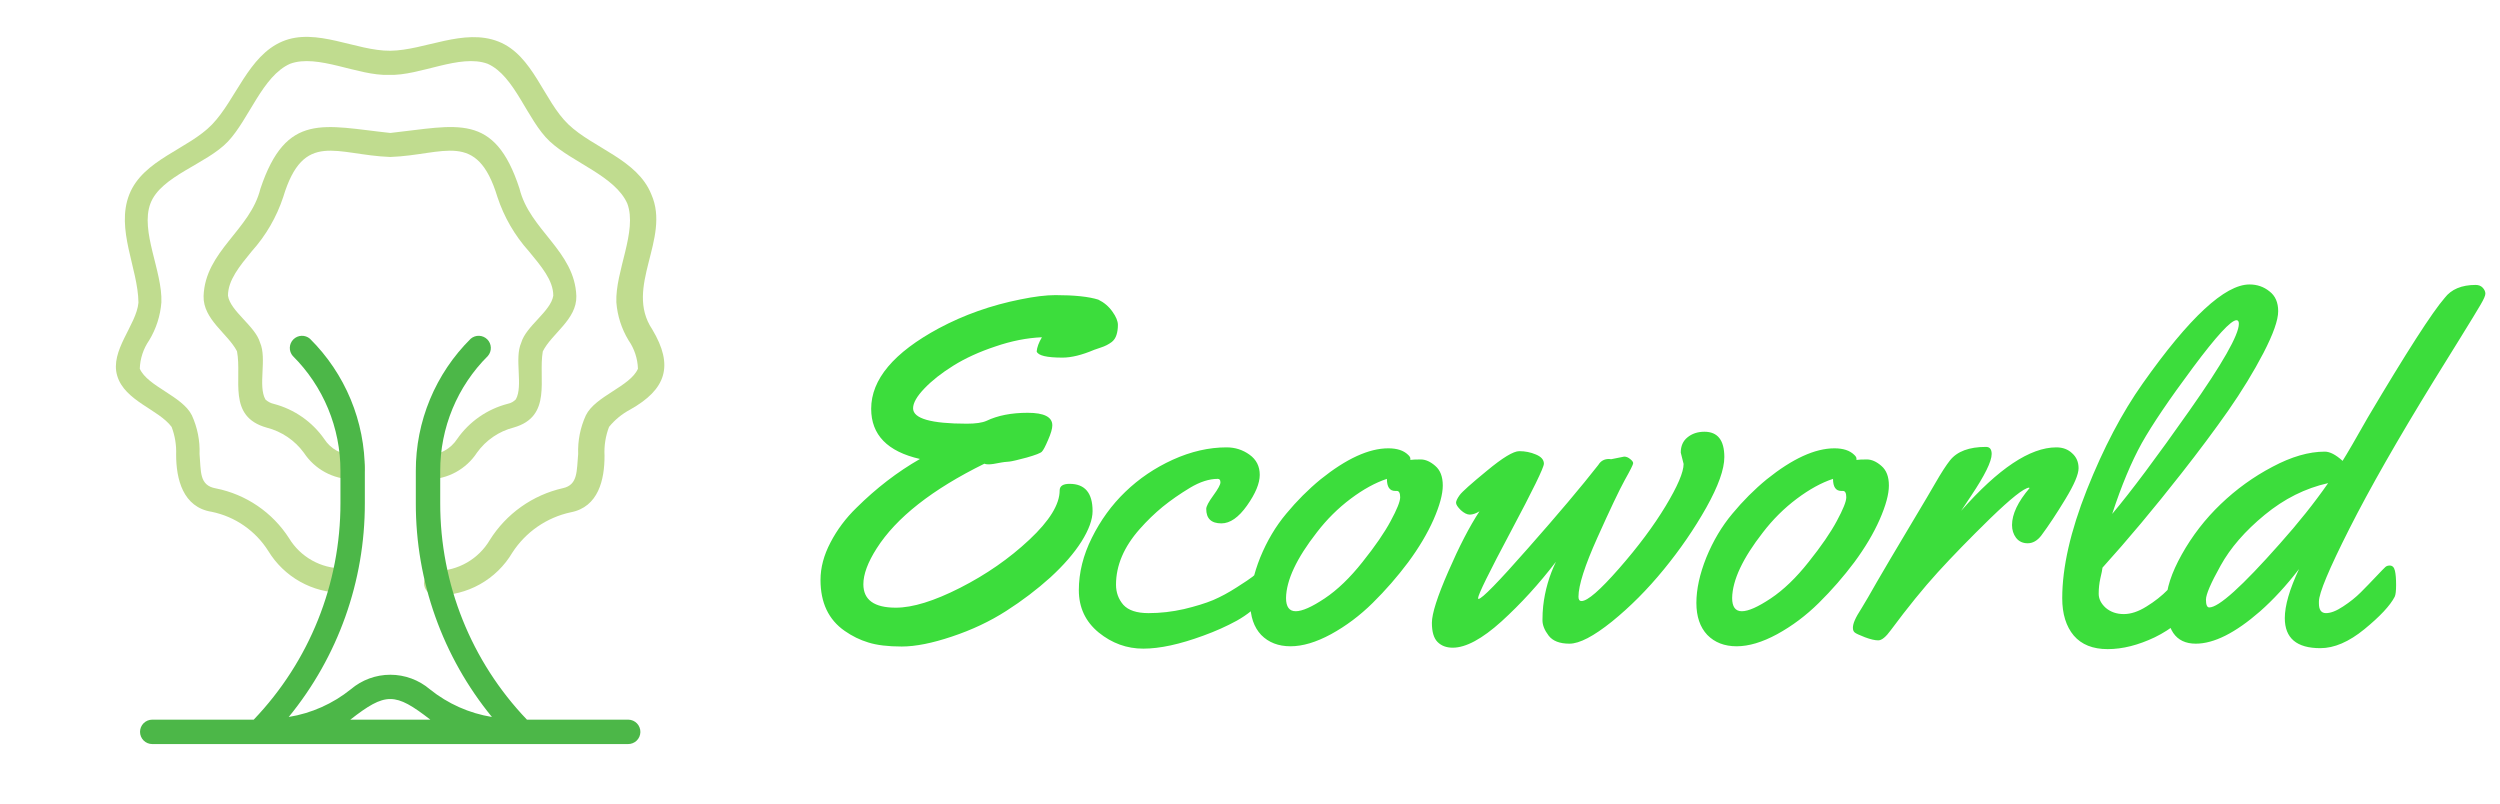 <svg width="168" height="54" viewBox="0 0 168 54" fill="none" xmlns="http://www.w3.org/2000/svg">
<path d="M43.829 22.131C41.927 19.287 45.091 16.058 43.771 13.066C42.837 10.721 39.87 9.959 38.197 8.361C36.525 6.762 35.837 3.721 33.501 2.795C31.165 1.869 28.533 3.385 26.23 3.41C23.927 3.434 21.246 1.82 18.968 2.787C16.689 3.754 15.853 6.697 14.254 8.361C12.656 10.025 9.615 10.721 8.689 13.066C7.763 15.41 9.279 18.033 9.304 20.336C9.172 21.845 7.369 23.558 7.877 25.254C8.385 26.951 10.656 27.509 11.533 28.689C11.758 29.282 11.861 29.915 11.836 30.55C11.836 32.189 12.287 34.091 14.23 34.394C15.009 34.555 15.748 34.871 16.401 35.325C17.055 35.779 17.61 36.36 18.033 37.033C18.555 37.889 19.289 38.596 20.163 39.087C21.037 39.578 22.023 39.836 23.025 39.837C23.242 39.837 23.451 39.75 23.605 39.596C23.758 39.443 23.845 39.234 23.845 39.017C23.845 38.8 23.758 38.591 23.605 38.437C23.451 38.284 23.242 38.197 23.025 38.197C22.302 38.197 21.591 38.011 20.961 37.656C20.331 37.301 19.802 36.791 19.427 36.173C18.875 35.312 18.155 34.571 17.309 33.995C16.464 33.419 15.512 33.019 14.508 32.82C13.369 32.623 13.517 31.672 13.41 30.509C13.443 29.614 13.266 28.724 12.894 27.91C12.254 26.615 9.918 25.968 9.394 24.779C9.415 24.095 9.635 23.432 10.025 22.869C10.494 22.095 10.775 21.222 10.845 20.32C10.927 18.23 9.41 15.541 10.107 13.681C10.803 11.82 13.894 11.025 15.32 9.508C16.746 7.992 17.64 5.107 19.492 4.287C21.353 3.598 24.041 5.107 26.132 5.033C28.222 5.107 30.902 3.598 32.771 4.287C34.615 5.107 35.419 8.074 36.943 9.5C38.468 10.926 41.337 11.828 42.156 13.681C42.845 15.541 41.337 18.23 41.419 20.32C41.489 21.222 41.769 22.095 42.238 22.869C42.629 23.432 42.848 24.095 42.87 24.779C42.345 25.976 40.009 26.607 39.37 27.91C38.997 28.724 38.82 29.614 38.853 30.509C38.746 31.631 38.853 32.582 37.828 32.804C36.819 33.032 35.864 33.459 35.02 34.058C34.176 34.657 33.459 35.418 32.91 36.295C32.539 36.921 32.013 37.44 31.383 37.803C30.752 38.167 30.039 38.362 29.312 38.369C29.095 38.369 28.886 38.456 28.732 38.609C28.579 38.763 28.492 38.972 28.492 39.189C28.492 39.406 28.579 39.615 28.732 39.769C28.886 39.922 29.095 40.009 29.312 40.009C30.342 40.023 31.357 39.766 32.255 39.262C33.154 38.758 33.903 38.026 34.427 37.14C35.324 35.751 36.736 34.775 38.353 34.427C40.214 34.074 40.632 32.23 40.624 30.615C40.59 29.959 40.693 29.303 40.927 28.689C41.317 28.21 41.8 27.815 42.345 27.525C44.755 26.172 45.304 24.59 43.829 22.131Z" fill="#C0DC8F"/>
<path d="M28.779 32.214C29.432 32.206 30.073 32.037 30.644 31.723C31.216 31.408 31.702 30.957 32.058 30.41C32.656 29.58 33.526 28.985 34.517 28.73C37.14 27.984 36.156 25.451 36.476 23.615C37.066 22.418 38.771 21.476 38.73 19.894C38.623 16.861 35.591 15.467 34.91 12.672C33.222 7.5 30.705 8.451 26.23 8.935C21.763 8.459 19.238 7.492 17.5 12.681C16.82 15.459 13.787 16.869 13.681 19.894C13.64 21.468 15.32 22.427 15.927 23.607C16.279 25.492 15.254 27.992 17.927 28.738C18.932 28.995 19.817 29.595 20.427 30.435C20.786 30.977 21.273 31.423 21.844 31.733C22.416 32.043 23.055 32.208 23.705 32.214C23.923 32.214 24.131 32.127 24.285 31.974C24.439 31.82 24.525 31.611 24.525 31.394C24.525 31.177 24.439 30.968 24.285 30.814C24.131 30.661 23.923 30.574 23.705 30.574C23.324 30.567 22.95 30.465 22.617 30.28C22.284 30.094 22.002 29.829 21.795 29.509C20.98 28.34 19.773 27.5 18.394 27.14C18.185 27.093 17.992 26.991 17.836 26.845C17.32 25.927 17.951 24.107 17.476 23.025C17.148 21.902 15.476 20.918 15.32 19.869C15.32 18.828 16.099 17.886 16.918 16.886C17.868 15.829 18.588 14.587 19.033 13.238C20.402 8.713 22.599 10.418 26.23 10.549C29.853 10.418 32.05 8.713 33.427 13.238C33.872 14.587 34.592 15.829 35.541 16.886C36.361 17.886 37.181 18.828 37.181 19.869C37.017 20.927 35.353 21.902 35.025 23.033C34.55 24.099 35.173 25.935 34.664 26.837C34.522 26.987 34.335 27.09 34.132 27.132C32.744 27.489 31.531 28.332 30.714 29.509C30.502 29.834 30.213 30.101 29.872 30.287C29.532 30.473 29.151 30.572 28.763 30.574C28.545 30.576 28.338 30.665 28.186 30.82C28.033 30.975 27.949 31.185 27.951 31.402C27.953 31.619 28.042 31.827 28.197 31.979C28.352 32.132 28.562 32.216 28.779 32.214Z" fill="#C0DC8F"/>
<path d="M42.23 48.361H35.41C31.663 44.445 29.575 39.232 29.583 33.812V31.648C29.579 30.212 29.861 28.789 30.411 27.462C30.961 26.135 31.769 24.931 32.788 23.918C32.922 23.762 32.992 23.56 32.984 23.354C32.976 23.147 32.891 22.952 32.745 22.806C32.599 22.66 32.403 22.574 32.197 22.566C31.99 22.558 31.789 22.628 31.632 22.763C30.459 23.925 29.529 25.309 28.895 26.835C28.262 28.36 27.938 29.996 27.943 31.648V33.812C27.933 39.049 29.741 44.128 33.058 48.181C31.53 47.932 30.092 47.291 28.886 46.32C28.145 45.69 27.203 45.343 26.23 45.343C25.257 45.343 24.316 45.69 23.574 46.32C22.368 47.291 20.93 47.932 19.402 48.181C22.72 44.128 24.527 39.049 24.517 33.812V31.648C24.522 29.996 24.198 28.36 23.565 26.835C22.932 25.309 22.001 23.925 20.828 22.763C20.672 22.628 20.47 22.558 20.264 22.566C20.057 22.574 19.862 22.66 19.716 22.806C19.57 22.952 19.484 23.147 19.476 23.354C19.468 23.56 19.538 23.762 19.673 23.918C20.691 24.931 21.499 26.135 22.049 27.462C22.599 28.789 22.881 30.212 22.878 31.648V33.812C22.885 39.232 20.797 44.445 17.05 48.361H10.23C10.012 48.361 9.804 48.448 9.65 48.601C9.497 48.755 9.41 48.964 9.41 49.181C9.41 49.398 9.497 49.607 9.65 49.761C9.804 49.914 10.012 50.001 10.23 50.001H42.197C42.305 50.003 42.412 49.984 42.512 49.944C42.613 49.905 42.704 49.847 42.782 49.772C42.859 49.698 42.922 49.608 42.965 49.51C43.008 49.411 43.031 49.305 43.034 49.197C43.036 49.09 43.017 48.983 42.977 48.882C42.938 48.782 42.88 48.691 42.805 48.613C42.73 48.535 42.641 48.473 42.543 48.43C42.444 48.387 42.338 48.363 42.23 48.361ZM23.541 48.361C25.919 46.509 26.541 46.517 28.919 48.361H23.541Z" fill="#4CB748"/>
<path d="M61.359 27.438C61.359 28.127 62.563 28.472 64.971 28.472C65.565 28.472 66.006 28.408 66.292 28.281C67.045 27.92 67.968 27.74 69.061 27.74C70.164 27.74 70.716 28.021 70.716 28.583C70.716 28.806 70.62 29.135 70.429 29.57C70.249 29.994 70.111 30.254 70.016 30.35C69.931 30.445 69.591 30.578 68.997 30.747C68.403 30.907 68.016 30.997 67.835 31.018C67.666 31.029 67.549 31.039 67.486 31.05C67.432 31.061 67.364 31.071 67.279 31.082C67.204 31.092 67.029 31.124 66.754 31.177C66.478 31.22 66.276 31.214 66.149 31.161C62.638 32.89 60.224 34.789 58.909 36.858C58.315 37.791 58.018 38.592 58.018 39.261C58.018 40.311 58.744 40.836 60.198 40.836C61.333 40.836 62.775 40.39 64.526 39.499C66.276 38.608 67.825 37.532 69.172 36.269C70.53 34.996 71.209 33.893 71.209 32.959C71.209 32.662 71.432 32.514 71.877 32.514C72.906 32.514 73.421 33.124 73.421 34.344C73.421 34.916 73.171 35.601 72.673 36.396C72.174 37.181 71.48 37.982 70.588 38.799C69.697 39.605 68.705 40.359 67.613 41.059C66.52 41.759 65.305 42.332 63.969 42.777C62.643 43.223 61.518 43.446 60.595 43.446C59.672 43.446 58.925 43.355 58.352 43.175C57.79 43.005 57.259 42.745 56.761 42.395C55.678 41.642 55.138 40.502 55.138 38.974C55.138 38.147 55.36 37.309 55.806 36.46C56.251 35.601 56.835 34.821 57.556 34.121C58.882 32.806 60.304 31.713 61.821 30.843C59.635 30.344 58.543 29.22 58.543 27.47C58.543 25.496 60.06 23.693 63.094 22.059C64.78 21.158 66.61 20.511 68.583 20.118C69.517 19.927 70.297 19.832 70.922 19.832C72.195 19.832 73.156 19.932 73.803 20.134C74.195 20.325 74.513 20.596 74.757 20.945C75.001 21.285 75.123 21.582 75.123 21.837C75.123 22.081 75.092 22.303 75.028 22.505C74.964 22.706 74.858 22.866 74.71 22.982C74.498 23.141 74.259 23.263 73.994 23.348C73.728 23.433 73.575 23.486 73.532 23.507C72.705 23.858 71.994 24.032 71.4 24.032C70.339 24.032 69.761 23.895 69.665 23.619C69.687 23.343 69.803 23.025 70.016 22.664C69.008 22.706 67.963 22.913 66.881 23.285C65.799 23.645 64.86 24.075 64.064 24.573C63.279 25.061 62.632 25.571 62.123 26.101C61.614 26.631 61.359 27.077 61.359 27.438ZM83.111 39.468C83.663 39.117 84.018 38.879 84.177 38.751C84.337 38.614 84.522 38.454 84.734 38.274C84.947 38.094 85.122 38.004 85.26 38.004C85.472 38.004 85.578 38.248 85.578 38.736C85.578 39.213 85.339 39.733 84.862 40.295C84.395 40.846 83.811 41.319 83.111 41.711C82.411 42.093 81.663 42.427 80.868 42.714C79.287 43.297 77.94 43.589 76.826 43.589C75.723 43.589 74.726 43.228 73.835 42.507C72.943 41.775 72.498 40.825 72.498 39.658C72.498 38.481 72.79 37.309 73.373 36.142C73.957 34.964 74.704 33.935 75.617 33.055C76.54 32.164 77.606 31.442 78.815 30.891C80.035 30.339 81.239 30.063 82.427 30.063C83 30.063 83.514 30.228 83.971 30.557C84.427 30.885 84.655 31.336 84.655 31.909C84.655 32.482 84.368 33.172 83.796 33.978C83.233 34.773 82.66 35.171 82.077 35.171C81.398 35.171 81.059 34.848 81.059 34.2C81.059 34.031 81.218 33.728 81.536 33.294C81.854 32.858 82.013 32.567 82.013 32.418C82.013 32.259 81.955 32.18 81.838 32.18C81.255 32.18 80.629 32.381 79.961 32.784C79.292 33.187 78.682 33.612 78.131 34.057C77.59 34.503 77.075 35.001 76.587 35.553C75.526 36.752 74.996 37.998 74.996 39.292C74.996 39.812 75.16 40.263 75.489 40.645C75.829 41.016 76.391 41.202 77.176 41.202C77.972 41.202 78.767 41.112 79.563 40.931C80.359 40.74 81.011 40.539 81.52 40.327C82.04 40.104 82.57 39.818 83.111 39.468ZM95.475 30.875C95.793 30.875 96.117 31.018 96.446 31.304C96.785 31.591 96.955 32.031 96.955 32.625C96.955 33.209 96.748 33.972 96.335 34.916C95.921 35.85 95.353 36.805 94.632 37.781C93.91 38.746 93.115 39.658 92.245 40.518C91.386 41.366 90.452 42.066 89.445 42.618C88.447 43.159 87.54 43.43 86.724 43.43C85.907 43.43 85.249 43.175 84.75 42.666C84.262 42.146 84.018 41.43 84.018 40.518C84.018 39.595 84.241 38.576 84.687 37.462C85.143 36.349 85.726 35.367 86.437 34.519C87.148 33.66 87.917 32.89 88.744 32.211C90.474 30.822 91.99 30.127 93.295 30.127C93.879 30.127 94.319 30.27 94.616 30.557C94.722 30.652 94.775 30.737 94.775 30.811V30.907C94.924 30.885 95.157 30.875 95.475 30.875ZM93.868 32.991H93.757C93.385 32.991 93.2 32.721 93.2 32.18C92.425 32.434 91.614 32.88 90.765 33.516C89.916 34.153 89.158 34.906 88.49 35.776C87.132 37.516 86.442 38.985 86.421 40.184C86.421 40.778 86.639 41.075 87.073 41.075C87.508 41.075 88.156 40.788 89.015 40.215C89.874 39.642 90.723 38.826 91.561 37.765C92.409 36.704 93.041 35.786 93.454 35.012C93.879 34.227 94.091 33.697 94.091 33.421C94.091 33.134 94.017 32.991 93.868 32.991ZM113.138 31.177L112.947 30.413C112.947 29.978 113.095 29.639 113.393 29.395C113.7 29.14 114.082 29.013 114.538 29.013C115.429 29.013 115.875 29.581 115.875 30.716C115.875 31.532 115.472 32.662 114.665 34.105C113.859 35.537 112.905 36.927 111.801 38.274C110.709 39.611 109.547 40.778 108.316 41.775C107.086 42.761 106.136 43.255 105.468 43.255C104.81 43.255 104.344 43.074 104.068 42.714C103.792 42.353 103.654 42.008 103.654 41.679C103.654 41.34 103.67 41.022 103.702 40.724C103.819 39.685 104.105 38.693 104.561 37.749C103.426 39.234 102.206 40.571 100.901 41.759C99.597 42.936 98.504 43.525 97.623 43.525C97.199 43.525 96.86 43.398 96.605 43.143C96.35 42.889 96.223 42.459 96.223 41.854C96.223 41.239 96.589 40.093 97.321 38.417C98.053 36.73 98.753 35.378 99.421 34.36C99.177 34.508 98.96 34.582 98.769 34.582C98.589 34.582 98.387 34.482 98.164 34.28C97.952 34.068 97.846 33.904 97.846 33.787C97.846 33.67 97.926 33.5 98.085 33.278C98.244 33.055 98.854 32.508 99.915 31.639C100.976 30.758 101.702 30.318 102.095 30.318C102.487 30.318 102.859 30.392 103.209 30.541C103.569 30.689 103.75 30.896 103.75 31.161C103.75 31.416 103.012 32.928 101.538 35.696C100.063 38.465 99.326 39.966 99.326 40.199C99.326 40.231 99.337 40.247 99.358 40.247C99.581 40.247 100.689 39.112 102.684 36.842C104.688 34.572 106.264 32.705 107.409 31.241C107.569 30.976 107.807 30.843 108.126 30.843L108.269 30.859L109.144 30.684C109.282 30.684 109.414 30.737 109.542 30.843C109.68 30.949 109.749 31.044 109.749 31.129C109.749 31.214 109.558 31.596 109.176 32.275C108.804 32.954 108.194 34.238 107.346 36.126C106.497 38.014 106.073 39.34 106.073 40.104C106.073 40.295 106.142 40.39 106.28 40.39C106.683 40.39 107.521 39.664 108.794 38.21C110.077 36.746 111.122 35.346 111.929 34.01C112.735 32.673 113.138 31.729 113.138 31.177ZM125.454 30.875C125.772 30.875 126.096 31.018 126.425 31.304C126.764 31.591 126.934 32.031 126.934 32.625C126.934 33.209 126.727 33.972 126.313 34.916C125.9 35.85 125.332 36.805 124.611 37.781C123.889 38.746 123.094 39.658 122.224 40.518C121.365 41.366 120.431 42.066 119.423 42.618C118.426 43.159 117.519 43.43 116.702 43.43C115.885 43.43 115.228 43.175 114.729 42.666C114.241 42.146 113.997 41.43 113.997 40.518C113.997 39.595 114.22 38.576 114.665 37.462C115.122 36.349 115.705 35.367 116.416 34.519C117.127 33.66 117.896 32.89 118.723 32.211C120.452 30.822 121.969 30.127 123.274 30.127C123.858 30.127 124.298 30.27 124.595 30.557C124.701 30.652 124.754 30.737 124.754 30.811V30.907C124.902 30.885 125.136 30.875 125.454 30.875ZM123.847 32.991H123.736C123.364 32.991 123.179 32.721 123.179 32.18C122.404 32.434 121.593 32.88 120.744 33.516C119.895 34.153 119.137 34.906 118.469 35.776C117.111 37.516 116.421 38.985 116.4 40.184C116.4 40.778 116.617 41.075 117.052 41.075C117.487 41.075 118.134 40.788 118.994 40.215C119.853 39.642 120.702 38.826 121.54 37.765C122.388 36.704 123.019 35.786 123.433 35.012C123.858 34.227 124.07 33.697 124.07 33.421C124.07 33.134 123.995 32.991 123.847 32.991ZM131.787 34.328C134.291 31.485 136.423 30.063 138.184 30.063C138.619 30.063 138.974 30.196 139.25 30.461C139.536 30.716 139.68 31.05 139.68 31.464C139.68 31.877 139.383 32.572 138.789 33.548C138.205 34.513 137.664 35.33 137.166 35.999C136.9 36.338 136.598 36.508 136.259 36.508C135.93 36.508 135.67 36.386 135.479 36.142C135.298 35.898 135.208 35.611 135.208 35.282C135.208 34.551 135.601 33.723 136.386 32.8L136.354 32.768C136.004 32.8 135.134 33.49 133.744 34.837C132.365 36.184 131.188 37.394 130.212 38.465C129.246 39.526 128.196 40.82 127.061 42.348C126.732 42.804 126.451 43.032 126.218 43.032C125.995 43.032 125.698 42.963 125.327 42.825C124.945 42.676 124.717 42.57 124.643 42.507C124.558 42.443 124.515 42.337 124.515 42.188C124.515 42.04 124.558 41.87 124.643 41.679C124.727 41.478 124.887 41.197 125.12 40.836C125.343 40.475 125.682 39.892 126.138 39.086C126.605 38.279 127.326 37.059 128.302 35.426C129.278 33.792 129.862 32.806 130.053 32.466C130.456 31.766 130.785 31.257 131.039 30.939C131.517 30.334 132.323 30.032 133.458 30.032C133.713 30.032 133.84 30.191 133.84 30.509C133.84 31.007 133.378 31.946 132.455 33.325L131.787 34.328ZM151.168 19.116C151.678 19.116 152.123 19.269 152.505 19.577C152.897 19.874 153.094 20.32 153.094 20.914C153.094 21.508 152.765 22.441 152.107 23.714C151.449 24.977 150.659 26.271 149.736 27.597C148.813 28.912 147.768 30.313 146.602 31.798C144.756 34.153 142.984 36.269 141.287 38.147C141.276 38.274 141.228 38.513 141.144 38.863C141.069 39.202 141.032 39.547 141.032 39.897C141.032 40.247 141.191 40.565 141.51 40.852C141.838 41.128 142.242 41.266 142.719 41.266C143.196 41.266 143.705 41.096 144.246 40.756C144.798 40.417 145.275 40.04 145.679 39.627C146.739 38.534 147.397 37.988 147.652 37.988C147.906 37.988 148.034 38.375 148.034 39.149V39.468C148.034 39.881 147.959 40.184 147.811 40.374C146.92 41.467 145.917 42.284 144.803 42.825C143.69 43.355 142.634 43.621 141.637 43.621C140.64 43.621 139.881 43.318 139.361 42.714C138.842 42.098 138.582 41.26 138.582 40.199C138.582 38.131 139.133 35.702 140.237 32.912C141.35 30.111 142.602 27.73 143.992 25.767C147.121 21.333 149.513 19.116 151.168 19.116ZM150.452 21.757C150.452 21.598 150.399 21.518 150.293 21.518C149.922 21.518 148.946 22.579 147.365 24.701C145.785 26.823 144.639 28.515 143.928 29.777C143.228 31.039 142.565 32.625 141.939 34.535C143.191 33.05 144.92 30.737 147.127 27.597C149.344 24.446 150.452 22.5 150.452 21.757ZM166.365 19.147C166.566 19.147 166.725 19.211 166.842 19.338C166.959 19.466 167.017 19.598 167.017 19.736C167.017 19.863 166.911 20.108 166.699 20.468C166.497 20.818 166.025 21.593 165.283 22.791C164.54 23.98 163.962 24.913 163.548 25.592C161.14 29.506 159.252 32.816 157.883 35.521C156.515 38.226 155.831 39.86 155.831 40.422V40.55C155.831 40.984 155.99 41.202 156.308 41.202C156.626 41.202 157.008 41.053 157.454 40.756C157.91 40.459 158.308 40.141 158.647 39.802C158.987 39.462 159.326 39.112 159.666 38.751C160.016 38.38 160.228 38.163 160.302 38.099C160.376 38.035 160.472 38.004 160.588 38.004C160.769 38.004 160.885 38.12 160.939 38.354C160.992 38.576 161.018 38.895 161.018 39.308C161.018 39.712 160.986 39.977 160.923 40.104C160.615 40.698 159.936 41.425 158.886 42.284C157.846 43.133 156.86 43.557 155.926 43.557C154.335 43.557 153.539 42.883 153.539 41.536C153.539 40.698 153.858 39.6 154.494 38.242C153.635 39.356 152.76 40.306 151.868 41.09C150.214 42.533 148.776 43.255 147.556 43.255C146.877 43.255 146.373 43.016 146.045 42.538C145.726 42.061 145.567 41.377 145.567 40.486C145.567 39.584 145.917 38.507 146.617 37.256C147.318 36.004 148.187 34.879 149.227 33.882C150.277 32.874 151.439 32.036 152.712 31.368C153.985 30.689 155.157 30.35 156.228 30.35C156.568 30.35 156.966 30.557 157.422 30.97C157.73 30.482 158.297 29.506 159.125 28.042C161.724 23.661 163.442 20.988 164.28 20.023C164.726 19.439 165.42 19.147 166.365 19.147ZM156.451 32.466C154.924 32.806 153.502 33.516 152.187 34.598C150.871 35.68 149.885 36.815 149.227 38.004C148.569 39.181 148.24 39.945 148.24 40.295C148.24 40.645 148.315 40.82 148.463 40.82C149.1 40.82 150.675 39.398 153.189 36.556C154.441 35.155 155.528 33.792 156.451 32.466Z" fill="#3CDD3C"/>
</svg>
